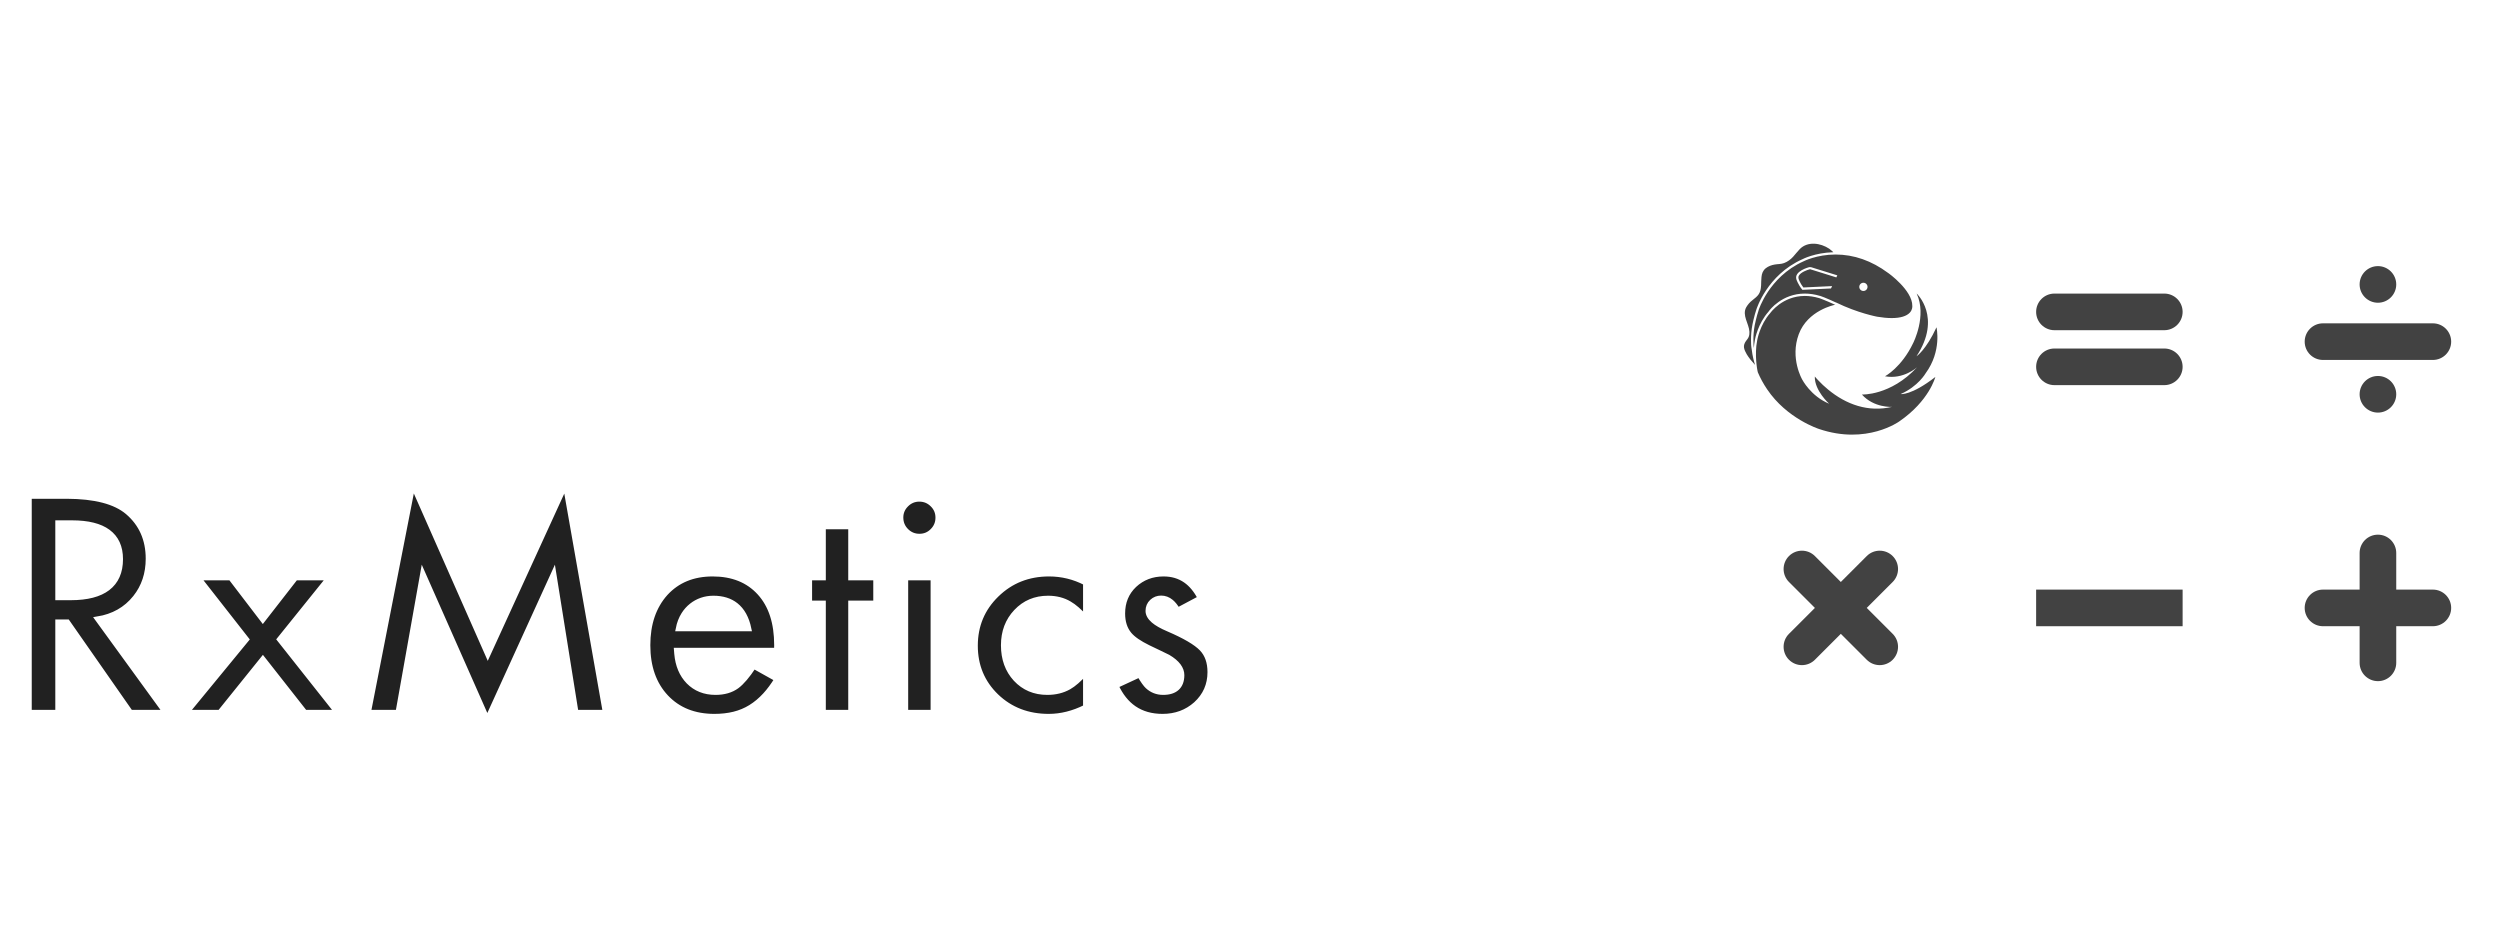 <?xml version="1.0" encoding="UTF-8"?>
<svg width="2048px" height="768px" viewBox="0 0 2048 768" version="1.1" xmlns="http://www.w3.org/2000/svg" xmlns:xlink="http://www.w3.org/1999/xlink">
    <title>rxmetics-banner</title>
    <defs>
        <filter x="-19.5%" y="-19.5%" width="139.0%" height="139.0%" filterUnits="objectBoundingBox" id="filter-1">
            <feOffset dx="0" dy="4" in="SourceAlpha" result="shadowOffsetOuter1"></feOffset>
            <feGaussianBlur stdDeviation="8" in="shadowOffsetOuter1" result="shadowBlurOuter1"></feGaussianBlur>
            <feColorMatrix values="0 0 0 0 0   0 0 0 0 0   0 0 0 0 0  0 0 0 0.18 0" type="matrix" in="shadowBlurOuter1" result="shadowMatrixOuter1"></feColorMatrix>
            <feMerge>
                <feMergeNode in="shadowMatrixOuter1"></feMergeNode>
                <feMergeNode in="SourceGraphic"></feMergeNode>
            </feMerge>
        </filter>
        <filter x="-19.5%" y="-19.5%" width="139.0%" height="139.0%" filterUnits="objectBoundingBox" id="filter-2">
            <feOffset dx="0" dy="4" in="SourceAlpha" result="shadowOffsetOuter1"></feOffset>
            <feGaussianBlur stdDeviation="8" in="shadowOffsetOuter1" result="shadowBlurOuter1"></feGaussianBlur>
            <feColorMatrix values="0 0 0 0 0   0 0 0 0 0   0 0 0 0 0  0 0 0 0.18 0" type="matrix" in="shadowBlurOuter1" result="shadowMatrixOuter1"></feColorMatrix>
            <feMerge>
                <feMergeNode in="shadowMatrixOuter1"></feMergeNode>
                <feMergeNode in="SourceGraphic"></feMergeNode>
            </feMerge>
        </filter>
        <filter x="-19.5%" y="-19.5%" width="139.0%" height="139.0%" filterUnits="objectBoundingBox" id="filter-3">
            <feOffset dx="0" dy="4" in="SourceAlpha" result="shadowOffsetOuter1"></feOffset>
            <feGaussianBlur stdDeviation="8" in="shadowOffsetOuter1" result="shadowBlurOuter1"></feGaussianBlur>
            <feColorMatrix values="0 0 0 0 0   0 0 0 0 0   0 0 0 0 0  0 0 0 0.18 0" type="matrix" in="shadowBlurOuter1" result="shadowMatrixOuter1"></feColorMatrix>
            <feMerge>
                <feMergeNode in="shadowMatrixOuter1"></feMergeNode>
                <feMergeNode in="SourceGraphic"></feMergeNode>
            </feMerge>
        </filter>
        <filter x="-19.5%" y="-19.5%" width="139.0%" height="139.0%" filterUnits="objectBoundingBox" id="filter-4">
            <feOffset dx="0" dy="4" in="SourceAlpha" result="shadowOffsetOuter1"></feOffset>
            <feGaussianBlur stdDeviation="8" in="shadowOffsetOuter1" result="shadowBlurOuter1"></feGaussianBlur>
            <feColorMatrix values="0 0 0 0 0   0 0 0 0 0   0 0 0 0 0  0 0 0 0.18 0" type="matrix" in="shadowBlurOuter1" result="shadowMatrixOuter1"></feColorMatrix>
            <feMerge>
                <feMergeNode in="shadowMatrixOuter1"></feMergeNode>
                <feMergeNode in="SourceGraphic"></feMergeNode>
            </feMerge>
        </filter>
        <filter x="-19.5%" y="-19.5%" width="139.0%" height="139.0%" filterUnits="objectBoundingBox" id="filter-5">
            <feOffset dx="0" dy="4" in="SourceAlpha" result="shadowOffsetOuter1"></feOffset>
            <feGaussianBlur stdDeviation="8" in="shadowOffsetOuter1" result="shadowBlurOuter1"></feGaussianBlur>
            <feColorMatrix values="0 0 0 0 0   0 0 0 0 0   0 0 0 0 0  0 0 0 0.18 0" type="matrix" in="shadowBlurOuter1" result="shadowMatrixOuter1"></feColorMatrix>
            <feMerge>
                <feMergeNode in="shadowMatrixOuter1"></feMergeNode>
                <feMergeNode in="SourceGraphic"></feMergeNode>
            </feMerge>
        </filter>
        <filter x="-19.5%" y="-19.5%" width="139.0%" height="139.0%" filterUnits="objectBoundingBox" id="filter-6">
            <feOffset dx="0" dy="4" in="SourceAlpha" result="shadowOffsetOuter1"></feOffset>
            <feGaussianBlur stdDeviation="8" in="shadowOffsetOuter1" result="shadowBlurOuter1"></feGaussianBlur>
            <feColorMatrix values="0 0 0 0 0   0 0 0 0 0   0 0 0 0 0  0 0 0 0.18 0" type="matrix" in="shadowBlurOuter1" result="shadowMatrixOuter1"></feColorMatrix>
            <feMerge>
                <feMergeNode in="shadowMatrixOuter1"></feMergeNode>
                <feMergeNode in="SourceGraphic"></feMergeNode>
            </feMerge>
        </filter>
    </defs>
    <g id="rxmetics-banner" stroke="none" stroke-width="1" fill="none" fill-rule="evenodd">
        <g id="Group-7" transform="translate(1408, 174)">
            <g id="Group-3" filter="url(#filter-1)" transform="translate(440, 0)">
                <rect id="Rectangle-Copy" fill="#FFFFFF" x="0" y="0" width="200" height="200" rx="40"></rect>
                <path d="M100,130 C108.284,130 115,136.716 115,145 C115,153.284 108.284,160 100,160 C91.716,160 85,153.284 85,145 C85,136.716 91.716,130 100,130 Z M145,86.875 C153.284,86.875 160,93.591 160,101.875 C160,110.159 153.284,116.875 145,116.875 L55,116.875 C46.716,116.875 40,110.159 40,101.875 C40,93.591 46.716,86.875 55,86.875 L145,86.875 Z M100,40 C108.284,40 115,46.716 115,55 C115,63.284 108.284,70 100,70 C91.716,70 85,63.284 85,55 C85,46.716 91.716,40 100,40 Z" id="Shape" fill="#424242"></path>
            </g>
            <g id="Group-2" filter="url(#filter-2)">
                <rect id="Rectangle-Copy-3" fill="#FFFFFF" x="0" y="0" width="200" height="200" rx="40"></rect>
                <g id="RxJs_Logo_Black" transform="translate(20, 21.25)" fill="#424242" fill-rule="nonzero">
                    <path d="M49.5,14.812 L49.5,14.812 C34.812,21.312 25.625,31.875 20.438,39.562 C14.812,47.938 12.625,54.875 12.625,54.938 L12.625,55 L12.625,55.062 C11,59.688 9.5,66.938 9.5,67 C7.75,75.875 8.562,84.125 8.562,84.25 C8.625,84.812 8.688,85.375 8.75,85.875 C8.938,83.688 9.188,81.438 9.625,79.188 C9.75,78.312 12.062,65.875 20.812,56 C21.75,54.562 31.875,41.25 50.5,41.25 C54.5,41.25 58.688,41.875 62.875,43.125 L62.938,43.125 L63,43.125 C63.25,43.188 68.75,45.188 70.75,46.188 C72.625,47.125 75.938,48.562 76,48.562 L76.062,48.562 L76.125,48.562 C94.062,57.312 109.562,60.125 109.688,60.188 C114.125,60.938 118.125,61.312 121.688,61.312 C128.812,61.312 133.938,59.75 136.625,56.75 C138.812,54.312 138.562,51.625 138.562,51.625 L138.562,51.5 L138.562,51.375 C138.688,44.875 133.375,37.875 128.875,33.188 C123.875,27.938 118.75,24.312 118.688,24.312 L118.688,24.312 L118.688,24.312 C105.188,14.312 90.75,9.25 75.625,9.25 L75.625,9.25 C60.125,9.312 49.625,14.75 49.5,14.812 L49.5,14.812 Z M98.5,32.375 C100.375,32.375 101.875,33.875 101.875,35.75 C101.875,37.625 100.375,39.125 98.5,39.125 C96.625,39.125 95.125,37.625 95.125,35.75 C95.125,33.875 96.625,32.375 98.5,32.375 Z M54.875,19.562 C55.375,19.562 55.688,19.688 55.812,19.688 L77.125,26.312 L76.312,28 L66.125,24.812 L55.312,21.438 C55.25,21.438 55.25,21.438 55.188,21.375 C55.125,21.375 55,21.312 54.875,21.312 C54.75,21.312 54.562,21.312 54.438,21.375 L54.438,21.375 L54.438,21.375 C52.5,21.875 47.188,23.75 45.625,26.562 C45.188,27.375 45.125,28.188 45.375,29.062 C45.375,29.125 46.5,32.625 49.312,36.25 L63.438,35.562 L72.875,35.125 L71.938,37.062 L48.5,38.188 C45,33.938 43.625,29.688 43.625,29.688 C41.438,22.812 54,19.625 54,19.625 C54.25,19.625 54.625,19.562 54.875,19.562 Z M129,123.562 C143.375,117.312 149.5,106.5 149.5,106.5 C162.938,88.188 158.375,68.875 158.375,68.875 C149.812,87.5 142,92.625 142,92.625 C163.062,60.562 142.125,41.188 142.125,41.188 C150.688,59.438 139.312,81.688 139.312,81.688 C129.75,101.812 116.188,109 116.188,109 C131.312,111.812 142.438,101.625 142.438,101.625 C120.75,125.062 97.25,123.938 97.25,123.938 C107.125,135 121.938,134.062 121.938,134.062 C102.562,138.625 84.375,132.188 69.438,119.75 C66.625,117.438 63.938,114.938 61.438,112.25 C61.438,112.25 59.188,109.875 58.75,109.25 L58.688,109.188 C58.375,120.75 70.438,131.5 70.438,131.5 C55.312,125.25 48.375,111.688 48.375,111.688 C48.375,111.688 38.188,94.312 45.562,74.5 C52.875,54.938 74.688,50.562 75.25,50.438 C75.375,50.5 75.438,50.562 75.562,50.562 C75.438,50.5 75.375,50.438 75.25,50.375 C75.25,50.375 71.875,48.938 69.938,48 C68,47.062 62.375,45 62.375,45 C58.125,43.75 54.125,43.188 50.5,43.188 C32.062,43.188 22.25,57.125 22.25,57.125 C13.562,66.875 11.5,79.5 11.5,79.5 C9.062,91.562 11.688,104.25 11.688,104.25 C11.688,104.25 11.938,105.25 12,105.688 C14,110.438 16.562,115.125 19.562,119.562 C35.812,143.812 62.188,152.188 62.188,152.188 C101.25,165.438 127.938,145.938 127.938,145.938 C152.5,129.062 157.438,109.562 157.438,109.562 C137.562,125 129,123.562 129,123.562 Z M9.25,98.062 C9.25,98.062 7.688,93.312 6.875,86.062 C6.875,86.125 6.875,86.25 6.875,86.312 C6.875,86.188 6.875,86.062 6.812,85.875 C6.75,85.375 6.688,84.812 6.625,84.312 C6.625,84.312 5.75,75.812 7.625,66.5 C7.625,66.5 7.688,66.25 7.75,65.875 C8,64.688 8.25,63.438 8.562,62.25 C8.562,62.188 8.562,62.125 8.625,62.062 C8.625,62.062 8.625,62.062 8.625,62.062 C8.625,62.062 8.625,62.062 8.625,62.062 C9.188,59.625 10,56.688 10.812,54.312 C10.812,54.312 19.438,26 48.625,13.062 C48.625,13.062 58.688,7.75 73.875,7.375 C73.875,7.375 73.875,7.375 73.875,7.375 C73.875,7.375 71.812,5.375 70.5,4.5 C63.375,-0.25 52.75,-1.812 46.312,4.875 C44.375,6.875 42.75,9.062 40.938,11.062 C38.875,13.312 36.375,15.188 33.5,16.25 C31,17.188 28.5,17 25.938,17.438 C23.312,17.875 20.625,18.812 18.5,20.5 C16.188,22.375 15.25,24.875 15,27.75 C14.75,30 14.812,32.312 14.688,34.562 C14.375,41.188 12.25,43.062 7.5,46.75 C5.5,48.25 3.812,50.25 2.562,52.375 C-1.188,59 4.812,65.875 5.125,72.562 C5.188,73.938 5.062,75.312 4.562,76.625 C4.062,78.062 3.062,79 2.25,80.188 C1.125,81.75 0.375,83.625 0.688,85.562 C1,87.5 2,89.312 2.938,91 C4.75,94 7,96.688 9.375,99.25 C9.5,99.375 9.625,99.5 9.75,99.688 C9.75,99.625 9.688,99.562 9.688,99.5 C9.75,99.688 9.812,99.875 9.875,100.062 C9.688,99.375 9.5,98.75 9.25,98.062 Z M6.562,75.625 C6.562,75.875 6.562,76.062 6.562,76.312 C6.562,76.312 6.562,76.375 6.562,76.375 C6.562,76.062 6.562,75.812 6.562,75.625 Z M7.688,91.625 C7.688,91.75 7.75,91.875 7.75,91.938 C7.75,92 7.75,92.062 7.812,92.188 C7.75,92 7.75,91.812 7.688,91.625 Z" id="Shape"></path>
                </g>
            </g>
            <g id="Group-5" filter="url(#filter-3)" transform="translate(220, 220)">
                <rect id="Rectangle-Copy" fill="#FFFFFF" x="0" y="0" width="200" height="200" rx="40"></rect>
                <rect id="Rectangle-Copy-2" fill="#424242" x="40" y="85" width="120" height="30"></rect>
            </g>
            <g id="Group-6" filter="url(#filter-4)" transform="translate(0, 220)">
                <rect id="Rectangle-Copy" fill="#FFFFFF" x="0" y="0" width="200" height="200" rx="40"></rect>
                <path d="M142.476,57.524 C148.341,63.388 148.341,72.897 142.476,78.762 L121.238,100 L142.476,121.238 C148.341,127.103 148.341,136.612 142.476,142.476 C136.612,148.341 127.103,148.341 121.238,142.476 L100,121.238 L78.762,142.476 C72.897,148.341 63.388,148.341 57.524,142.476 C51.659,136.612 51.659,127.103 57.524,121.238 L78.762,100 L57.524,78.762 C51.659,72.897 51.659,63.388 57.524,57.524 C63.388,51.659 72.897,51.659 78.762,57.524 L100,78.762 L121.238,57.524 C127.103,51.659 136.612,51.659 142.476,57.524 Z" id="Path-Copy-2" fill="#424242"></path>
            </g>
            <g id="Group" filter="url(#filter-5)" transform="translate(220, 0)">
                <rect id="Rectangle-Copy" fill="#FFFFFF" x="0" y="0" width="200" height="200" rx="40"></rect>
                <path d="M145,107.5 C153.284,107.5 160,114.216 160,122.5 C160,130.784 153.284,137.5 145,137.5 L55,137.5 C46.716,137.5 40,130.784 40,122.5 C40,114.216 46.716,107.5 55,107.5 L145,107.5 Z M145,62.5 C153.284,62.5 160,69.216 160,77.5 C160,85.784 153.284,92.5 145,92.5 L55,92.5 C46.716,92.5 40,85.784 40,77.5 C40,69.216 46.716,62.5 55,62.5 L145,62.5 Z" id="Shape" fill="#424242"></path>
            </g>
            <g id="Group-4" filter="url(#filter-6)" transform="translate(440, 220)">
                <rect id="Rectangle-Copy" fill="#FFFFFF" x="0" y="0" width="200" height="200" rx="40"></rect>
                <path d="M100,40 C108.284,40 115,46.716 115,55 L115,85 L145,85 C153.284,85 160,91.716 160,100 C160,108.284 153.284,115 145,115 L115,115 L115,145 C115,153.284 108.284,160 100,160 C91.716,160 85,153.284 85,145 L85,115 L55,115 C46.716,115 40,108.284 40,100 C40,91.716 46.716,85 55,85 L85,85 L85,55 C85,46.716 91.716,40 100,40 Z" id="Path" fill="#424242"></path>
            </g>
        </g>
        <path d="M463.118,397.678 L399.606,536.503 L338.269,397.627 L301.872,583.531 L326.009,583.531 L346.317,469.393 L399.197,588.968 L453.652,469.451 L471.891,583.531 L495.81,583.531 L463.118,397.678 Z M583.828,470.227 C599.984,470.227 612.791,475.323 622.194,485.629 C631.583,495.926 636.2,510.221 636.203,528.442 L636.203,528.442 L636.123,532.672 L554.121,532.672 L554.345,535.447 C555.177,545.064 558.424,552.716 563.995,558.449 C569.766,564.303 577.145,567.258 586.172,567.258 C593.219,567.258 599.03,565.538 603.637,562.188 C607.736,559.152 612.38,553.738 617.536,545.885 L617.536,545.885 L636.365,556.39 C633.319,561.371 630.121,565.695 626.767,569.356 C623.071,573.392 619.113,576.714 614.888,579.317 C610.69,581.903 606.153,583.796 601.28,584.995 C596.349,586.209 591,586.812 585.234,586.812 C568.822,586.812 555.621,581.584 545.679,571.039 C535.688,560.367 530.75,546.197 530.75,528.578 C530.75,511.096 535.545,496.916 545.242,486.083 C554.947,475.484 567.822,470.227 583.828,470.227 Z M584.414,490.016 C580.978,490.016 577.752,490.544 574.735,491.591 C571.706,492.643 568.951,494.158 566.469,496.135 C563.993,498.107 561.872,500.477 560.11,503.247 C557.955,506.632 556.426,510.583 555.541,515.109 L613.537,515.109 C611.705,506.314 608.101,499.882 602.854,495.722 C598.1,491.952 591.967,490.016 584.414,490.016 Z M889.242,579.266 L889.242,551.081 C884.168,556.736 879.646,560.663 875.705,562.896 C870.574,565.793 864.664,567.258 857.961,567.258 C847.44,567.258 838.795,563.594 832.006,556.309 C825.344,549.072 821.977,539.843 821.977,528.578 C821.977,517.552 825.459,508.391 832.366,501.073 C839.314,493.71 848.037,490.016 858.547,490.016 C865.258,490.016 871.093,491.525 876.066,494.499 C880.031,496.775 884.431,500.578 889.242,505.939 L889.242,477.518 C879.847,472.658 869.889,470.227 859.367,470.227 C842.422,470.227 828.118,475.888 816.466,487.237 C804.834,498.567 799.023,512.466 799.023,528.93 C799.023,545.385 804.75,559.167 816.226,570.265 C827.725,581.31 842.035,586.812 859.133,586.812 C869.171,586.812 879.206,584.289 889.242,579.266 Z M933.406,552.957 L914.348,561.792 C918.071,569.854 922.94,575.991 928.998,580.163 C935.462,584.615 943.264,586.812 952.385,586.812 C963.024,586.812 972.11,583.482 979.629,576.79 C987.321,569.763 991.167,561.037 991.167,550.609 C991.167,542.613 988.972,536.218 984.454,531.482 C979.728,526.528 970.511,521.168 956.881,515.304 C951.564,513.054 947.591,510.776 944.934,508.507 C941.804,505.835 940.424,503.107 940.424,500.453 C940.424,497.352 941.512,494.82 943.639,492.838 C945.735,490.884 948.257,489.898 951.214,489.898 C954.17,489.898 956.901,490.887 959.421,492.968 C961.333,494.546 963.134,496.785 964.811,499.741 L983.135,489.988 C979.896,483.657 975.92,478.824 971.167,475.524 C966.061,471.979 960.07,470.227 953.206,470.227 C943.83,470.227 935.849,473.276 929.274,479.4 C922.877,485.503 919.698,493.23 919.698,502.562 C919.698,509.526 921.502,515.245 925.209,519.678 C928.205,523.273 933.399,526.826 940.726,530.415 C943.447,531.736 946.135,533.022 948.784,534.268 C951.454,535.525 954.125,536.821 956.919,538.223 C964.695,542.819 968.214,547.864 968.214,553.07 C968.214,557.829 966.808,561.329 964.222,563.688 C961.696,565.993 957.942,567.258 952.854,567.258 C947.881,567.258 943.607,565.597 940.028,562.288 C938.47,560.878 936.244,557.785 933.406,552.957 Z M53.988,406.594 L54.805,406.596 C77.652,406.695 94.259,410.94 104.491,419.592 C115.759,429.208 121.367,441.912 121.367,457.68 C121.367,470.004 117.854,480.609 110.787,489.48 C103.122,499.103 92.791,504.948 79.812,507.039 L79.812,507.039 L135.38,583.531 L106.949,583.531 L55.27,509.469 L47.305,509.469 L47.305,583.531 L24,583.531 L24,406.594 L53.988,406.594 Z M59.031,428.258 L47.305,428.258 L47.305,489.68 L57.977,489.68 C71.475,489.68 81.548,487.004 88.283,481.857 C95.21,476.562 98.766,468.655 98.766,458.031 C98.766,448.026 95.293,440.577 88.518,435.59 C81.965,430.768 72.164,428.258 59.031,428.258 Z M188.912,473.391 L162.601,473.391 L202.074,523.804 L153,583.531 L180.037,583.531 L215.35,539.662 L249.818,583.531 L276.12,583.531 L228.826,523.762 L269.394,473.391 L242.207,473.391 L215.316,507.947 L188.912,473.391 Z M696.878,431.555 L674.51,431.555 L674.51,473.391 L663.26,473.391 L663.26,494 L674.51,494 L674.51,583.531 L696.878,583.531 L696.878,494 L717.385,494 L717.385,473.391 L696.878,473.391 L696.878,431.555 Z M764.349,473.391 L741.982,473.391 L741.982,583.531 L764.349,583.531 L764.349,473.391 Z M753.107,408.938 C748.967,408.938 745.416,410.425 742.451,413.391 C739.489,416.353 737.997,419.863 737.997,423.93 C737.997,428.215 739.477,431.847 742.451,434.82 C745.42,437.79 749.012,439.273 753.224,439.273 C757.423,439.273 760.971,437.798 763.88,434.82 C766.85,431.851 768.333,428.259 768.333,424.047 C768.333,419.848 766.858,416.3 763.88,413.391 C760.91,410.421 757.319,408.938 753.107,408.938 Z" id="RxMetics" stroke="#FFFFFF" stroke-width="4" fill="#212121" fill-rule="nonzero"></path>
    </g>
</svg>